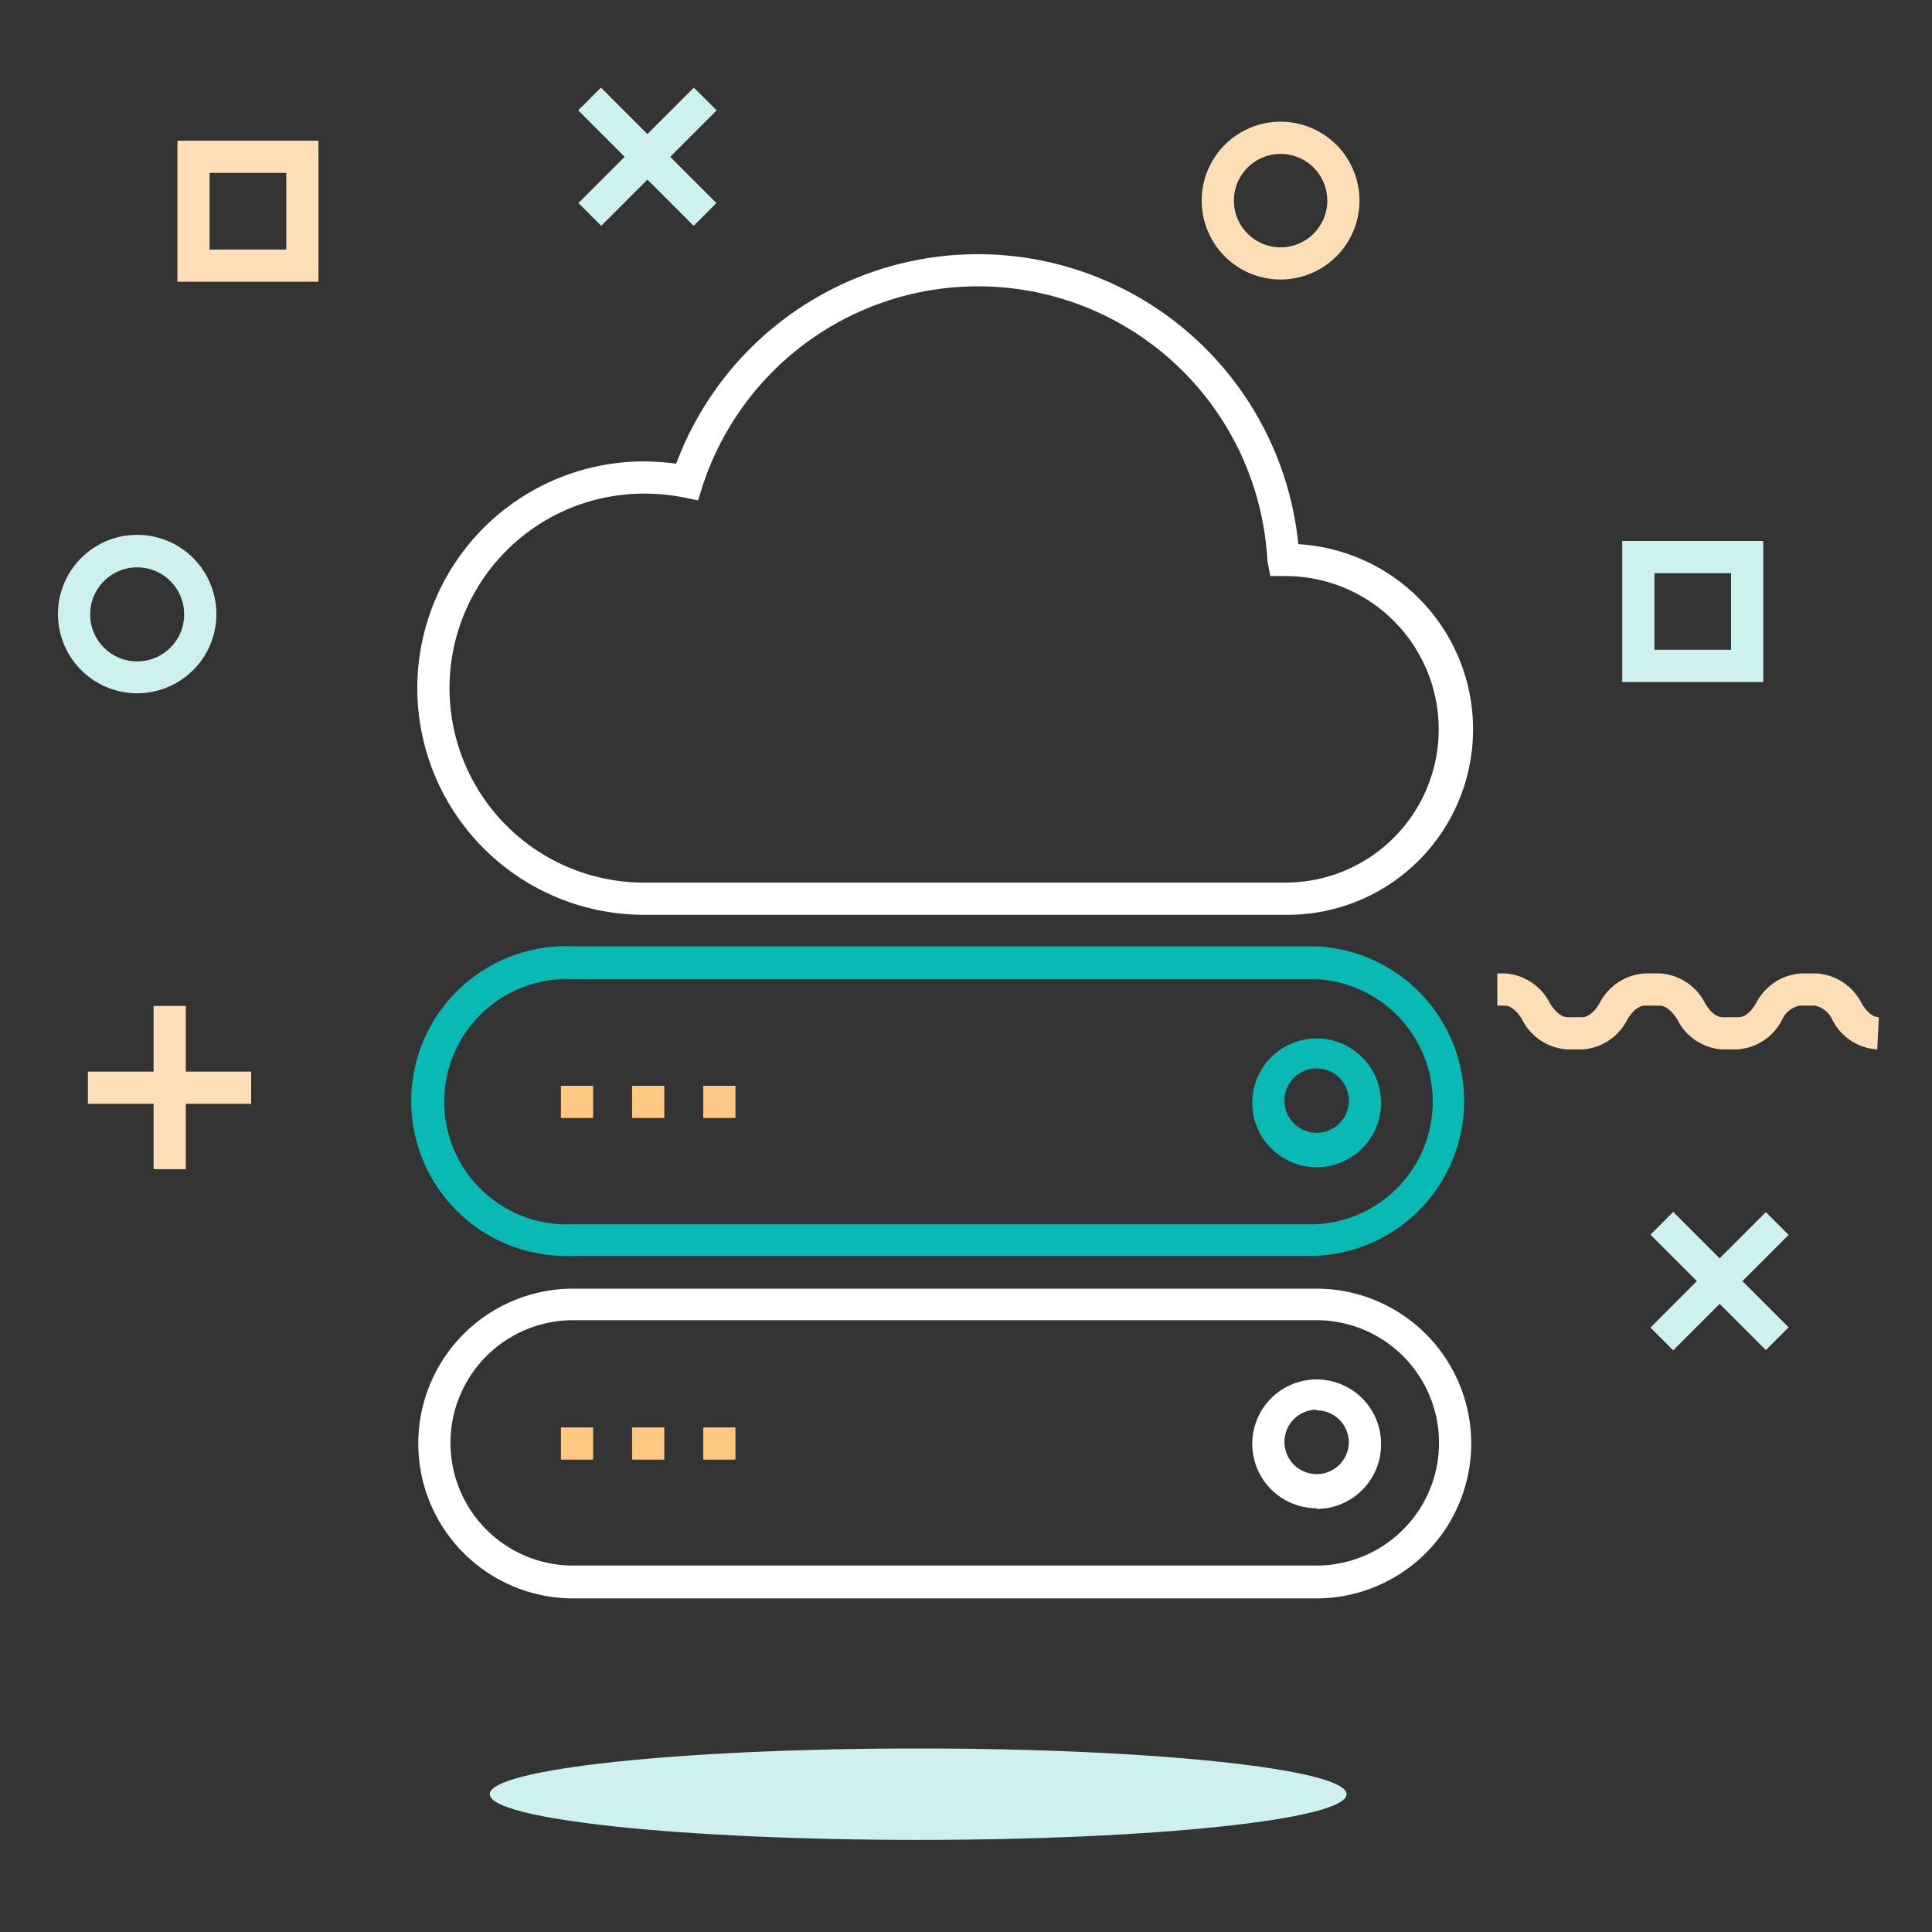 <svg id="Layer_1" data-name="Layer 1" xmlns="http://www.w3.org/2000/svg" viewBox="0 0 60 60"><rect x="0" y="0" width="60" height="60" fill="#333333" stroke="none"/><defs><style>.cls-1{fill:#cdf1ef;}.cls-2{fill:#fedeb6;}.cls-3{fill:#09b9b3;}.cls-4{fill:#fff;}.cls-5{fill:#ffc882;}</style></defs><title>Cloud- On Dark</title><path class="cls-1" d="M41.82,55.72c0,.79-6,1.42-13.3,1.42s-13.31-.63-13.31-1.42,6-1.42,13.31-1.42S41.82,54.94,41.82,55.72Z"/><rect class="cls-2" x="4.77" y="31.24" width="1" height="5.07"/><rect class="cls-2" x="2.73" y="33.28" width="5.07" height="1"/><rect class="cls-1" x="52.9" y="37.25" width="1" height="5.07" transform="translate(-12.49 49.41) rotate(-45)"/><rect class="cls-1" x="50.86" y="39.29" width="5.07" height="1" transform="translate(-12.49 49.41) rotate(-45)"/><rect class="cls-1" x="19.6" y="2.33" width="1" height="5.07" transform="translate(2.45 15.64) rotate(-45)"/><rect class="cls-1" x="17.57" y="4.37" width="5.07" height="1" transform="translate(2.45 15.64) rotate(-45)"/><path class="cls-2" d="M58.3,32.59a1.67,1.67,0,0,1-1.4-.93.75.75,0,0,0-.55-.43H55.9a.75.75,0,0,0-.55.43,1.68,1.68,0,0,1-1.4.93h-.46a1.67,1.67,0,0,1-1.4-.93c-.17-.27-.37-.43-.55-.43h-.46c-.18,0-.38.16-.54.43a1.68,1.68,0,0,1-1.4.93h-.46a1.68,1.68,0,0,1-1.41-.93c-.16-.27-.36-.43-.54-.43H46.5v-1h.23a1.68,1.68,0,0,1,1.4.92c.17.28.37.44.55.44h.46c.17,0,.38-.16.54-.44a1.69,1.69,0,0,1,1.4-.92h.46a1.69,1.69,0,0,1,1.41.92c.16.28.36.44.54.44H54c.18,0,.38-.16.54-.44a1.69,1.69,0,0,1,1.41-.92h.45a1.69,1.69,0,0,1,1.41.92c.16.28.36.44.54.44Z"/><path class="cls-2" d="M39.76,8.68a2.45,2.45,0,1,1,2.46-2.45A2.45,2.45,0,0,1,39.76,8.68Zm0-3.9a1.45,1.45,0,1,0,1.46,1.45A1.45,1.45,0,0,0,39.76,4.78Z"/><path class="cls-1" d="M4.27,21.53a2.46,2.46,0,1,1,2.45-2.46A2.46,2.46,0,0,1,4.27,21.53Zm0-3.91a1.46,1.46,0,1,0,1.45,1.45A1.46,1.46,0,0,0,4.27,17.62Z"/><path class="cls-2" d="M9.89,8.75H5.51V4.37H9.89Zm-3.38-1H8.89V5.37H6.51Z"/><path class="cls-1" d="M54.76,21.18H50.38V16.8h4.38Zm-3.38-1h2.38V17.8H51.38Z"/><path class="cls-3" d="M40.88,39H17.8a4.81,4.81,0,1,1,0-9.61H40.88a4.81,4.81,0,0,1,0,9.61ZM17.8,30.41a3.81,3.81,0,1,0,0,7.61H40.88a3.81,3.81,0,0,0,0-7.61Zm23.09,5.84a2,2,0,1,1,2-2A2,2,0,0,1,40.89,36.25Zm0-3.07a1,1,0,1,0,1,1A1,1,0,0,0,40.89,33.18Z"/><path class="cls-4" d="M39.92,28.41H20a7,7,0,0,1,0-14.08,7.91,7.91,0,0,1,1,.07,10,10,0,0,1,19.32,2.5,5.76,5.76,0,0,1-.4,11.51ZM20,15.33a6,6,0,0,0,0,12.08H39.92a4.76,4.76,0,0,0,0-9.52h-.47l-.09-.47a9,9,0,0,0-17.55-2.3l-.13.42-.44-.09A6.21,6.21,0,0,0,20,15.33Z"/><path class="cls-4" d="M40.88,49.64H17.8a4.81,4.81,0,0,1,0-9.62H40.88a4.81,4.81,0,0,1,0,9.62ZM17.8,41a3.81,3.81,0,0,0,0,7.62H40.88a3.81,3.81,0,0,0,0-7.62Zm23.09,5.84a2,2,0,1,1,2-2A2,2,0,0,1,40.89,46.86Zm0-3.06a1,1,0,1,0,1,1A1,1,0,0,0,40.89,43.8Z"/><path class="cls-5" d="M17.42,34.72v-1h1v1Z"/><path class="cls-5" d="M19.63,34.72v-1h1v1Z"/><path class="cls-5" d="M21.84,34.72v-1h1v1Z"/><path class="cls-5" d="M17.42,45.33v-1h1v1Z"/><path class="cls-5" d="M19.63,45.33v-1h1v1Z"/><path class="cls-5" d="M21.84,45.33v-1h1v1Z"/></svg>
